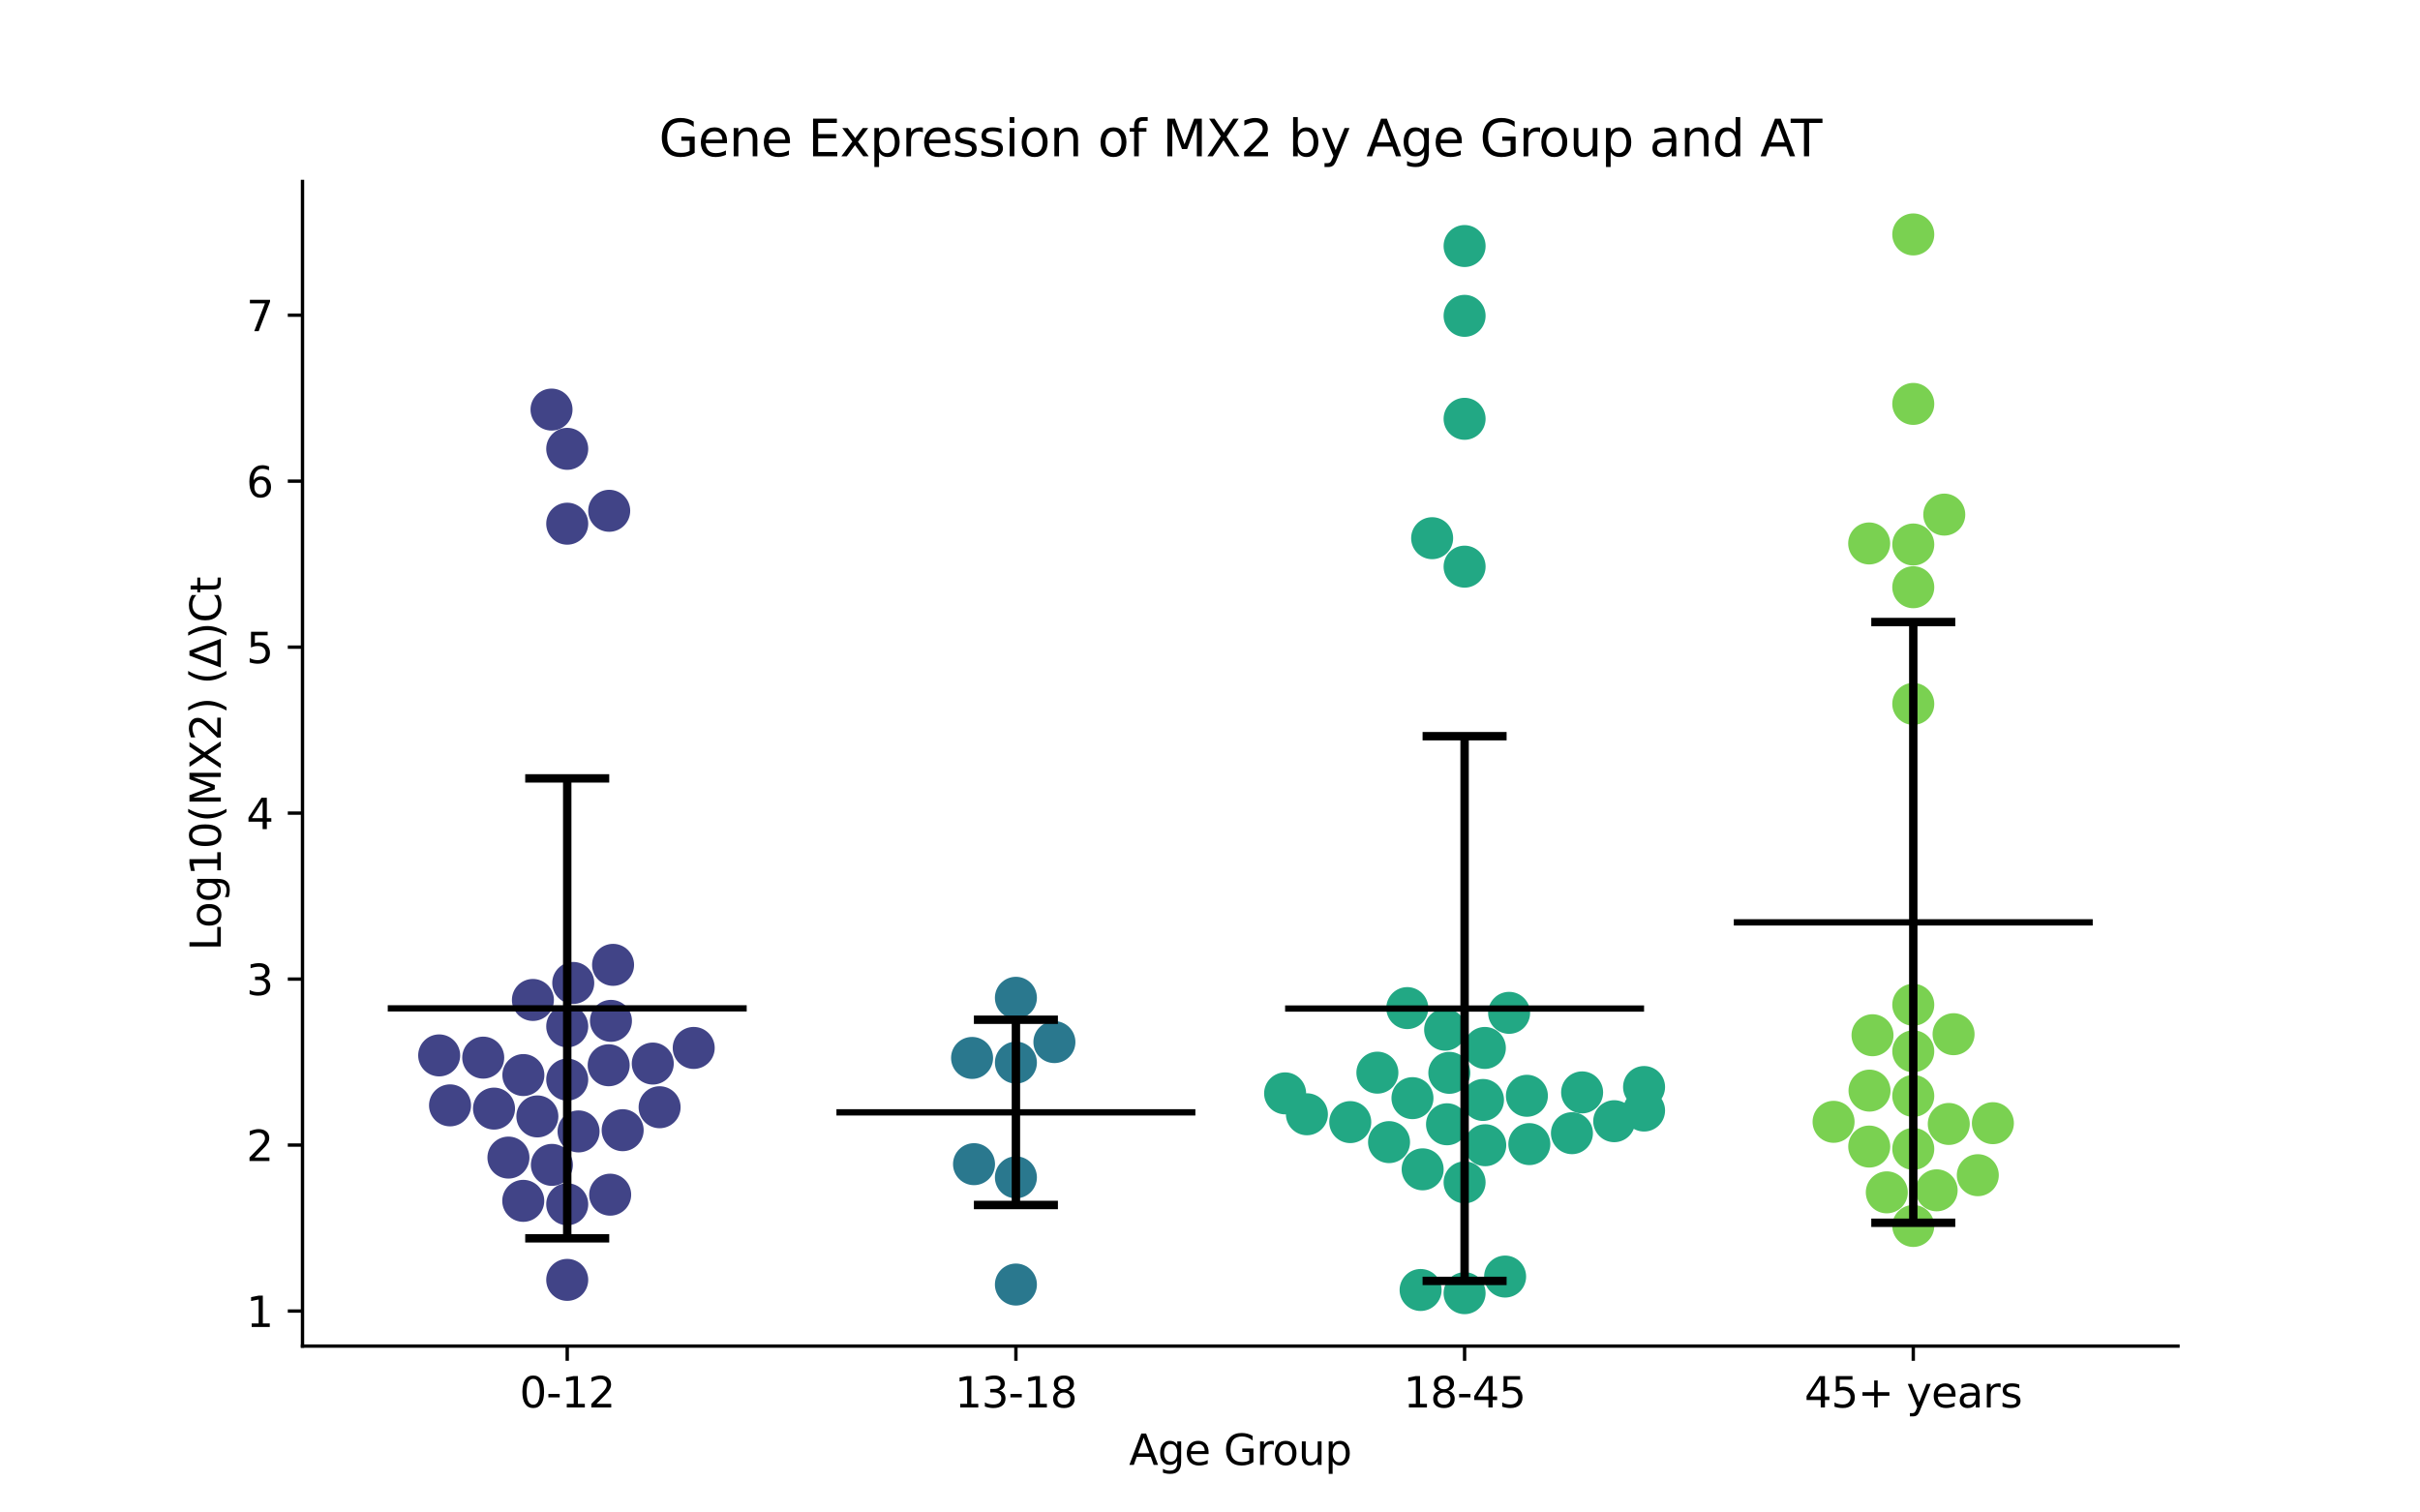 <?xml version="1.0" encoding="utf-8" standalone="no"?>
<!DOCTYPE svg PUBLIC "-//W3C//DTD SVG 1.1//EN"
  "http://www.w3.org/Graphics/SVG/1.1/DTD/svg11.dtd">
<svg xmlns:xlink="http://www.w3.org/1999/xlink" width="576pt" height="360pt" viewBox="0 0 576 360" xmlns="http://www.w3.org/2000/svg" version="1.1">
 <defs>
  <style type="text/css">*{stroke-linejoin: round; stroke-linecap: butt}</style>
 </defs>
 <g id="figure_1">
  <g id="patch_1">
   <path d="M 0 360 
L 576 360 
L 576 0 
L 0 0 
z
" style="fill: #ffffff"/>
  </g>
  <g id="axes_1">
   <g id="patch_2">
    <path d="M 72 320.4 
L 518.4 320.4 
L 518.4 43.2 
L 72 43.2 
z
" style="fill: #ffffff"/>
   </g>
   <g id="PathCollection_1">
    <defs>
     <path id="C0_0_b55763b1cc" d="M 0 5 
C 1.326 5 2.598 4.473 3.536 3.536 
C 4.473 2.598 5 1.326 5 -0 
C 5 -1.326 4.473 -2.598 3.536 -3.536 
C 2.598 -4.473 1.326 -5 0 -5 
C -1.326 -5 -2.598 -4.473 -3.536 -3.536 
C -4.473 -2.598 -5 -1.326 -5 0 
C -5 1.326 -4.473 2.598 -3.536 3.536 
C -2.598 4.473 -1.326 5 0 5 
z
"/>
    </defs>
    <g clip-path="url(#pb5ab306322)">
     <use xlink:href="#C0_0_b55763b1cc" x="135.009" y="304.638" style="fill: #414487"/>
    </g>
    <g clip-path="url(#pb5ab306322)">
     <use xlink:href="#C0_0_b55763b1cc" x="136.443" y="233.961" style="fill: #414487"/>
    </g>
    <g clip-path="url(#pb5ab306322)">
     <use xlink:href="#C0_0_b55763b1cc" x="124.571" y="255.884" style="fill: #414487"/>
    </g>
    <g clip-path="url(#pb5ab306322)">
     <use xlink:href="#C0_0_b55763b1cc" x="144.876" y="253.552" style="fill: #414487"/>
    </g>
    <g clip-path="url(#pb5ab306322)">
     <use xlink:href="#C0_0_b55763b1cc" x="126.841" y="238.008" style="fill: #414487"/>
    </g>
    <g clip-path="url(#pb5ab306322)">
     <use xlink:href="#C0_0_b55763b1cc" x="107.115" y="263.098" style="fill: #414487"/>
    </g>
    <g clip-path="url(#pb5ab306322)">
     <use xlink:href="#C0_0_b55763b1cc" x="135.009" y="106.834" style="fill: #414487"/>
    </g>
    <g clip-path="url(#pb5ab306322)">
     <use xlink:href="#C0_0_b55763b1cc" x="156.997" y="263.544" style="fill: #414487"/>
    </g>
    <g clip-path="url(#pb5ab306322)">
     <use xlink:href="#C0_0_b55763b1cc" x="131.357" y="277.264" style="fill: #414487"/>
    </g>
    <g clip-path="url(#pb5ab306322)">
     <use xlink:href="#C0_0_b55763b1cc" x="127.901" y="265.729" style="fill: #414487"/>
    </g>
    <g clip-path="url(#pb5ab306322)">
     <use xlink:href="#C0_0_b55763b1cc" x="135.009" y="256.969" style="fill: #414487"/>
    </g>
    <g clip-path="url(#pb5ab306322)">
     <use xlink:href="#C0_0_b55763b1cc" x="115.016" y="251.737" style="fill: #414487"/>
    </g>
    <g clip-path="url(#pb5ab306322)">
     <use xlink:href="#C0_0_b55763b1cc" x="135.009" y="286.64" style="fill: #414487"/>
    </g>
    <g clip-path="url(#pb5ab306322)">
     <use xlink:href="#C0_0_b55763b1cc" x="145.92" y="229.655" style="fill: #414487"/>
    </g>
    <g clip-path="url(#pb5ab306322)">
     <use xlink:href="#C0_0_b55763b1cc" x="131.272" y="97.489" style="fill: #414487"/>
    </g>
    <g clip-path="url(#pb5ab306322)">
     <use xlink:href="#C0_0_b55763b1cc" x="117.584" y="263.87" style="fill: #414487"/>
    </g>
    <g clip-path="url(#pb5ab306322)">
     <use xlink:href="#C0_0_b55763b1cc" x="135.009" y="124.65" style="fill: #414487"/>
    </g>
    <g clip-path="url(#pb5ab306322)">
     <use xlink:href="#C0_0_b55763b1cc" x="155.368" y="253.147" style="fill: #414487"/>
    </g>
    <g clip-path="url(#pb5ab306322)">
     <use xlink:href="#C0_0_b55763b1cc" x="124.543" y="285.825" style="fill: #414487"/>
    </g>
    <g clip-path="url(#pb5ab306322)">
     <use xlink:href="#C0_0_b55763b1cc" x="165.115" y="249.428" style="fill: #414487"/>
    </g>
    <g clip-path="url(#pb5ab306322)">
     <use xlink:href="#C0_0_b55763b1cc" x="104.531" y="251.207" style="fill: #414487"/>
    </g>
    <g clip-path="url(#pb5ab306322)">
     <use xlink:href="#C0_0_b55763b1cc" x="137.708" y="269.301" style="fill: #414487"/>
    </g>
    <g clip-path="url(#pb5ab306322)">
     <use xlink:href="#C0_0_b55763b1cc" x="145.001" y="121.579" style="fill: #414487"/>
    </g>
    <g clip-path="url(#pb5ab306322)">
     <use xlink:href="#C0_0_b55763b1cc" x="135.009" y="244.293" style="fill: #414487"/>
    </g>
    <g clip-path="url(#pb5ab306322)">
     <use xlink:href="#C0_0_b55763b1cc" x="145.418" y="242.984" style="fill: #414487"/>
    </g>
    <g clip-path="url(#pb5ab306322)">
     <use xlink:href="#C0_0_b55763b1cc" x="148.203" y="269.008" style="fill: #414487"/>
    </g>
    <g clip-path="url(#pb5ab306322)">
     <use xlink:href="#C0_0_b55763b1cc" x="145.231" y="284.356" style="fill: #414487"/>
    </g>
    <g clip-path="url(#pb5ab306322)">
     <use xlink:href="#C0_0_b55763b1cc" x="121.016" y="275.529" style="fill: #414487"/>
    </g>
   </g>
   <g id="PathCollection_2">
    <defs>
     <path id="C1_0_d2d26a3049" d="M 0 5 
C 1.326 5 2.598 4.473 3.536 3.536 
C 4.473 2.598 5 1.326 5 -0 
C 5 -1.326 4.473 -2.598 3.536 -3.536 
C 2.598 -4.473 1.326 -5 0 -5 
C -1.326 -5 -2.598 -4.473 -3.536 -3.536 
C -4.473 -2.598 -5 -1.326 -5 0 
C -5 1.326 -4.473 2.598 -3.536 3.536 
C -2.598 4.473 -1.326 5 0 5 
z
"/>
    </defs>
    <g clip-path="url(#pb5ab306322)">
     <use xlink:href="#C1_0_d2d26a3049" x="241.803" y="305.748" style="fill: #2a788e"/>
    </g>
    <g clip-path="url(#pb5ab306322)">
     <use xlink:href="#C1_0_d2d26a3049" x="250.966" y="248.039" style="fill: #2a788e"/>
    </g>
    <g clip-path="url(#pb5ab306322)">
     <use xlink:href="#C1_0_d2d26a3049" x="241.803" y="237.495" style="fill: #2a788e"/>
    </g>
    <g clip-path="url(#pb5ab306322)">
     <use xlink:href="#C1_0_d2d26a3049" x="231.368" y="251.809" style="fill: #2a788e"/>
    </g>
    <g clip-path="url(#pb5ab306322)">
     <use xlink:href="#C1_0_d2d26a3049" x="241.803" y="280.231" style="fill: #2a788e"/>
    </g>
    <g clip-path="url(#pb5ab306322)">
     <use xlink:href="#C1_0_d2d26a3049" x="241.803" y="252.921" style="fill: #2a788e"/>
    </g>
    <g clip-path="url(#pb5ab306322)">
     <use xlink:href="#C1_0_d2d26a3049" x="231.833" y="277.094" style="fill: #2a788e"/>
    </g>
   </g>
   <g id="PathCollection_3">
    <defs>
     <path id="C2_0_4e328d7a49" d="M 0 5 
C 1.326 5 2.598 4.473 3.536 3.536 
C 4.473 2.598 5 1.326 5 -0 
C 5 -1.326 4.473 -2.598 3.536 -3.536 
C 2.598 -4.473 1.326 -5 0 -5 
C -1.326 -5 -2.598 -4.473 -3.536 -3.536 
C -4.473 -2.598 -5 -1.326 -5 0 
C -5 1.326 -4.473 2.598 -3.536 3.536 
C -2.598 4.473 -1.326 5 0 5 
z
"/>
    </defs>
    <g clip-path="url(#pb5ab306322)">
     <use xlink:href="#C2_0_4e328d7a49" x="384.211" y="266.868" style="fill: #22a884"/>
    </g>
    <g clip-path="url(#pb5ab306322)">
     <use xlink:href="#C2_0_4e328d7a49" x="344.413" y="267.598" style="fill: #22a884"/>
    </g>
    <g clip-path="url(#pb5ab306322)">
     <use xlink:href="#C2_0_4e328d7a49" x="344.963" y="255.356" style="fill: #22a884"/>
    </g>
    <g clip-path="url(#pb5ab306322)">
     <use xlink:href="#C2_0_4e328d7a49" x="352.979" y="261.815" style="fill: #22a884"/>
    </g>
    <g clip-path="url(#pb5ab306322)">
     <use xlink:href="#C2_0_4e328d7a49" x="359.194" y="241.077" style="fill: #22a884"/>
    </g>
    <g clip-path="url(#pb5ab306322)">
     <use xlink:href="#C2_0_4e328d7a49" x="353.421" y="249.431" style="fill: #22a884"/>
    </g>
    <g clip-path="url(#pb5ab306322)">
     <use xlink:href="#C2_0_4e328d7a49" x="334.958" y="239.946" style="fill: #22a884"/>
    </g>
    <g clip-path="url(#pb5ab306322)">
     <use xlink:href="#C2_0_4e328d7a49" x="330.615" y="271.848" style="fill: #22a884"/>
    </g>
    <g clip-path="url(#pb5ab306322)">
     <use xlink:href="#C2_0_4e328d7a49" x="363.427" y="260.819" style="fill: #22a884"/>
    </g>
    <g clip-path="url(#pb5ab306322)">
     <use xlink:href="#C2_0_4e328d7a49" x="376.569" y="260.01" style="fill: #22a884"/>
    </g>
    <g clip-path="url(#pb5ab306322)">
     <use xlink:href="#C2_0_4e328d7a49" x="364.008" y="272.32" style="fill: #22a884"/>
    </g>
    <g clip-path="url(#pb5ab306322)">
     <use xlink:href="#C2_0_4e328d7a49" x="353.512" y="272.588" style="fill: #22a884"/>
    </g>
    <g clip-path="url(#pb5ab306322)">
     <use xlink:href="#C2_0_4e328d7a49" x="391.315" y="258.733" style="fill: #22a884"/>
    </g>
    <g clip-path="url(#pb5ab306322)">
     <use xlink:href="#C2_0_4e328d7a49" x="348.597" y="281.425" style="fill: #22a884"/>
    </g>
    <g clip-path="url(#pb5ab306322)">
     <use xlink:href="#C2_0_4e328d7a49" x="348.597" y="99.686" style="fill: #22a884"/>
    </g>
    <g clip-path="url(#pb5ab306322)">
     <use xlink:href="#C2_0_4e328d7a49" x="348.597" y="75.177" style="fill: #22a884"/>
    </g>
    <g clip-path="url(#pb5ab306322)">
     <use xlink:href="#C2_0_4e328d7a49" x="338.614" y="278.325" style="fill: #22a884"/>
    </g>
    <g clip-path="url(#pb5ab306322)">
     <use xlink:href="#C2_0_4e328d7a49" x="321.383" y="267.084" style="fill: #22a884"/>
    </g>
    <g clip-path="url(#pb5ab306322)">
     <use xlink:href="#C2_0_4e328d7a49" x="391.315" y="264.329" style="fill: #22a884"/>
    </g>
    <g clip-path="url(#pb5ab306322)">
     <use xlink:href="#C2_0_4e328d7a49" x="305.879" y="260.242" style="fill: #22a884"/>
    </g>
    <g clip-path="url(#pb5ab306322)">
     <use xlink:href="#C2_0_4e328d7a49" x="336.19" y="261.379" style="fill: #22a884"/>
    </g>
    <g clip-path="url(#pb5ab306322)">
     <use xlink:href="#C2_0_4e328d7a49" x="348.597" y="58.561" style="fill: #22a884"/>
    </g>
    <g clip-path="url(#pb5ab306322)">
     <use xlink:href="#C2_0_4e328d7a49" x="311.067" y="265.217" style="fill: #22a884"/>
    </g>
    <g clip-path="url(#pb5ab306322)">
     <use xlink:href="#C2_0_4e328d7a49" x="340.873" y="128.1" style="fill: #22a884"/>
    </g>
    <g clip-path="url(#pb5ab306322)">
     <use xlink:href="#C2_0_4e328d7a49" x="348.597" y="134.874" style="fill: #22a884"/>
    </g>
    <g clip-path="url(#pb5ab306322)">
     <use xlink:href="#C2_0_4e328d7a49" x="327.842" y="255.314" style="fill: #22a884"/>
    </g>
    <g clip-path="url(#pb5ab306322)">
     <use xlink:href="#C2_0_4e328d7a49" x="343.963" y="245.088" style="fill: #22a884"/>
    </g>
    <g clip-path="url(#pb5ab306322)">
     <use xlink:href="#C2_0_4e328d7a49" x="348.597" y="307.8" style="fill: #22a884"/>
    </g>
    <g clip-path="url(#pb5ab306322)">
     <use xlink:href="#C2_0_4e328d7a49" x="358.242" y="303.846" style="fill: #22a884"/>
    </g>
    <g clip-path="url(#pb5ab306322)">
     <use xlink:href="#C2_0_4e328d7a49" x="338.127" y="307.041" style="fill: #22a884"/>
    </g>
    <g clip-path="url(#pb5ab306322)">
     <use xlink:href="#C2_0_4e328d7a49" x="374.147" y="269.719" style="fill: #22a884"/>
    </g>
   </g>
   <g id="PathCollection_4">
    <defs>
     <path id="C3_0_f71d203555" d="M 0 5 
C 1.326 5 2.598 4.473 3.536 3.536 
C 4.473 2.598 5 1.326 5 -0 
C 5 -1.326 4.473 -2.598 3.536 -3.536 
C 2.598 -4.473 1.326 -5 0 -5 
C -1.326 -5 -2.598 -4.473 -3.536 -3.536 
C -4.473 -2.598 -5 -1.326 -5 0 
C -5 1.326 -4.473 2.598 -3.536 3.536 
C -2.598 4.473 -1.326 5 0 5 
z
"/>
    </defs>
    <g clip-path="url(#pb5ab306322)">
     <use xlink:href="#C3_0_f71d203555" x="455.391" y="291.802" style="fill: #7ad151"/>
    </g>
    <g clip-path="url(#pb5ab306322)">
     <use xlink:href="#C3_0_f71d203555" x="436.422" y="267.015" style="fill: #7ad151"/>
    </g>
    <g clip-path="url(#pb5ab306322)">
     <use xlink:href="#C3_0_f71d203555" x="455.391" y="273.461" style="fill: #7ad151"/>
    </g>
    <g clip-path="url(#pb5ab306322)">
     <use xlink:href="#C3_0_f71d203555" x="464.981" y="246.159" style="fill: #7ad151"/>
    </g>
    <g clip-path="url(#pb5ab306322)">
     <use xlink:href="#C3_0_f71d203555" x="455.391" y="55.8" style="fill: #7ad151"/>
    </g>
    <g clip-path="url(#pb5ab306322)">
     <use xlink:href="#C3_0_f71d203555" x="445.69" y="246.406" style="fill: #7ad151"/>
    </g>
    <g clip-path="url(#pb5ab306322)">
     <use xlink:href="#C3_0_f71d203555" x="455.391" y="250.232" style="fill: #7ad151"/>
    </g>
    <g clip-path="url(#pb5ab306322)">
     <use xlink:href="#C3_0_f71d203555" x="474.339" y="267.338" style="fill: #7ad151"/>
    </g>
    <g clip-path="url(#pb5ab306322)">
     <use xlink:href="#C3_0_f71d203555" x="444.908" y="272.905" style="fill: #7ad151"/>
    </g>
    <g clip-path="url(#pb5ab306322)">
     <use xlink:href="#C3_0_f71d203555" x="455.391" y="239.153" style="fill: #7ad151"/>
    </g>
    <g clip-path="url(#pb5ab306322)">
     <use xlink:href="#C3_0_f71d203555" x="455.391" y="129.603" style="fill: #7ad151"/>
    </g>
    <g clip-path="url(#pb5ab306322)">
     <use xlink:href="#C3_0_f71d203555" x="455.391" y="139.77" style="fill: #7ad151"/>
    </g>
    <g clip-path="url(#pb5ab306322)">
     <use xlink:href="#C3_0_f71d203555" x="449.09" y="283.803" style="fill: #7ad151"/>
    </g>
    <g clip-path="url(#pb5ab306322)">
     <use xlink:href="#C3_0_f71d203555" x="455.391" y="260.854" style="fill: #7ad151"/>
    </g>
    <g clip-path="url(#pb5ab306322)">
     <use xlink:href="#C3_0_f71d203555" x="444.895" y="129.352" style="fill: #7ad151"/>
    </g>
    <g clip-path="url(#pb5ab306322)">
     <use xlink:href="#C3_0_f71d203555" x="444.976" y="259.589" style="fill: #7ad151"/>
    </g>
    <g clip-path="url(#pb5ab306322)">
     <use xlink:href="#C3_0_f71d203555" x="470.749" y="279.72" style="fill: #7ad151"/>
    </g>
    <g clip-path="url(#pb5ab306322)">
     <use xlink:href="#C3_0_f71d203555" x="462.769" y="122.487" style="fill: #7ad151"/>
    </g>
    <g clip-path="url(#pb5ab306322)">
     <use xlink:href="#C3_0_f71d203555" x="460.953" y="283.32" style="fill: #7ad151"/>
    </g>
    <g clip-path="url(#pb5ab306322)">
     <use xlink:href="#C3_0_f71d203555" x="455.391" y="96.139" style="fill: #7ad151"/>
    </g>
    <g clip-path="url(#pb5ab306322)">
     <use xlink:href="#C3_0_f71d203555" x="463.841" y="267.524" style="fill: #7ad151"/>
    </g>
    <g clip-path="url(#pb5ab306322)">
     <use xlink:href="#C3_0_f71d203555" x="455.391" y="167.539" style="fill: #7ad151"/>
    </g>
   </g>
   <g id="matplotlib.axis_1">
    <g id="xtick_1">
     <g id="line2d_1">
      <defs>
       <path id="mbb979521e3" d="M 0 0 
L 0 3.5 
" style="stroke: #000000; stroke-width: 0.8"/>
      </defs>
      <g>
       <use xlink:href="#mbb979521e3" x="135.009" y="320.4" style="stroke: #000000; stroke-width: 0.8"/>
      </g>
     </g>
     <g id="text_1">
      <!-- 0-12 -->
      <g transform="translate(123.661 334.998) scale(0.1 -0.1)">
       <defs>
        <path id="DejaVuSans-30" d="M 2034 4250 
Q 1547 4250 1301 3770 
Q 1056 3291 1056 2328 
Q 1056 1369 1301 889 
Q 1547 409 2034 409 
Q 2525 409 2770 889 
Q 3016 1369 3016 2328 
Q 3016 3291 2770 3770 
Q 2525 4250 2034 4250 
z
M 2034 4750 
Q 2819 4750 3233 4129 
Q 3647 3509 3647 2328 
Q 3647 1150 3233 529 
Q 2819 -91 2034 -91 
Q 1250 -91 836 529 
Q 422 1150 422 2328 
Q 422 3509 836 4129 
Q 1250 4750 2034 4750 
z
" transform="scale(0.016)"/>
        <path id="DejaVuSans-2d" d="M 313 2009 
L 1997 2009 
L 1997 1497 
L 313 1497 
L 313 2009 
z
" transform="scale(0.016)"/>
        <path id="DejaVuSans-31" d="M 794 531 
L 1825 531 
L 1825 4091 
L 703 3866 
L 703 4441 
L 1819 4666 
L 2450 4666 
L 2450 531 
L 3481 531 
L 3481 0 
L 794 0 
L 794 531 
z
" transform="scale(0.016)"/>
        <path id="DejaVuSans-32" d="M 1228 531 
L 3431 531 
L 3431 0 
L 469 0 
L 469 531 
Q 828 903 1448 1529 
Q 2069 2156 2228 2338 
Q 2531 2678 2651 2914 
Q 2772 3150 2772 3378 
Q 2772 3750 2511 3984 
Q 2250 4219 1831 4219 
Q 1534 4219 1204 4116 
Q 875 4013 500 3803 
L 500 4441 
Q 881 4594 1212 4672 
Q 1544 4750 1819 4750 
Q 2544 4750 2975 4387 
Q 3406 4025 3406 3419 
Q 3406 3131 3298 2873 
Q 3191 2616 2906 2266 
Q 2828 2175 2409 1742 
Q 1991 1309 1228 531 
z
" transform="scale(0.016)"/>
       </defs>
       <use xlink:href="#DejaVuSans-30"/>
       <use xlink:href="#DejaVuSans-2d" x="63.623"/>
       <use xlink:href="#DejaVuSans-31" x="99.707"/>
       <use xlink:href="#DejaVuSans-32" x="163.33"/>
      </g>
     </g>
    </g>
    <g id="xtick_2">
     <g id="line2d_2">
      <g>
       <use xlink:href="#mbb979521e3" x="241.803" y="320.4" style="stroke: #000000; stroke-width: 0.8"/>
      </g>
     </g>
     <g id="text_2">
      <!-- 13-18 -->
      <g transform="translate(227.274 334.998) scale(0.1 -0.1)">
       <defs>
        <path id="DejaVuSans-33" d="M 2597 2516 
Q 3050 2419 3304 2112 
Q 3559 1806 3559 1356 
Q 3559 666 3084 287 
Q 2609 -91 1734 -91 
Q 1441 -91 1130 -33 
Q 819 25 488 141 
L 488 750 
Q 750 597 1062 519 
Q 1375 441 1716 441 
Q 2309 441 2620 675 
Q 2931 909 2931 1356 
Q 2931 1769 2642 2001 
Q 2353 2234 1838 2234 
L 1294 2234 
L 1294 2753 
L 1863 2753 
Q 2328 2753 2575 2939 
Q 2822 3125 2822 3475 
Q 2822 3834 2567 4026 
Q 2313 4219 1838 4219 
Q 1578 4219 1281 4162 
Q 984 4106 628 3988 
L 628 4550 
Q 988 4650 1302 4700 
Q 1616 4750 1894 4750 
Q 2613 4750 3031 4423 
Q 3450 4097 3450 3541 
Q 3450 3153 3228 2886 
Q 3006 2619 2597 2516 
z
" transform="scale(0.016)"/>
        <path id="DejaVuSans-38" d="M 2034 2216 
Q 1584 2216 1326 1975 
Q 1069 1734 1069 1313 
Q 1069 891 1326 650 
Q 1584 409 2034 409 
Q 2484 409 2743 651 
Q 3003 894 3003 1313 
Q 3003 1734 2745 1975 
Q 2488 2216 2034 2216 
z
M 1403 2484 
Q 997 2584 770 2862 
Q 544 3141 544 3541 
Q 544 4100 942 4425 
Q 1341 4750 2034 4750 
Q 2731 4750 3128 4425 
Q 3525 4100 3525 3541 
Q 3525 3141 3298 2862 
Q 3072 2584 2669 2484 
Q 3125 2378 3379 2068 
Q 3634 1759 3634 1313 
Q 3634 634 3220 271 
Q 2806 -91 2034 -91 
Q 1263 -91 848 271 
Q 434 634 434 1313 
Q 434 1759 690 2068 
Q 947 2378 1403 2484 
z
M 1172 3481 
Q 1172 3119 1398 2916 
Q 1625 2713 2034 2713 
Q 2441 2713 2670 2916 
Q 2900 3119 2900 3481 
Q 2900 3844 2670 4047 
Q 2441 4250 2034 4250 
Q 1625 4250 1398 4047 
Q 1172 3844 1172 3481 
z
" transform="scale(0.016)"/>
       </defs>
       <use xlink:href="#DejaVuSans-31"/>
       <use xlink:href="#DejaVuSans-33" x="63.623"/>
       <use xlink:href="#DejaVuSans-2d" x="127.246"/>
       <use xlink:href="#DejaVuSans-31" x="163.33"/>
       <use xlink:href="#DejaVuSans-38" x="226.953"/>
      </g>
     </g>
    </g>
    <g id="xtick_3">
     <g id="line2d_3">
      <g>
       <use xlink:href="#mbb979521e3" x="348.597" y="320.4" style="stroke: #000000; stroke-width: 0.8"/>
      </g>
     </g>
     <g id="text_3">
      <!-- 18-45 -->
      <g transform="translate(334.068 334.998) scale(0.1 -0.1)">
       <defs>
        <path id="DejaVuSans-34" d="M 2419 4116 
L 825 1625 
L 2419 1625 
L 2419 4116 
z
M 2253 4666 
L 3047 4666 
L 3047 1625 
L 3713 1625 
L 3713 1100 
L 3047 1100 
L 3047 0 
L 2419 0 
L 2419 1100 
L 313 1100 
L 313 1709 
L 2253 4666 
z
" transform="scale(0.016)"/>
        <path id="DejaVuSans-35" d="M 691 4666 
L 3169 4666 
L 3169 4134 
L 1269 4134 
L 1269 2991 
Q 1406 3038 1543 3061 
Q 1681 3084 1819 3084 
Q 2600 3084 3056 2656 
Q 3513 2228 3513 1497 
Q 3513 744 3044 326 
Q 2575 -91 1722 -91 
Q 1428 -91 1123 -41 
Q 819 9 494 109 
L 494 744 
Q 775 591 1075 516 
Q 1375 441 1709 441 
Q 2250 441 2565 725 
Q 2881 1009 2881 1497 
Q 2881 1984 2565 2268 
Q 2250 2553 1709 2553 
Q 1456 2553 1204 2497 
Q 953 2441 691 2322 
L 691 4666 
z
" transform="scale(0.016)"/>
       </defs>
       <use xlink:href="#DejaVuSans-31"/>
       <use xlink:href="#DejaVuSans-38" x="63.623"/>
       <use xlink:href="#DejaVuSans-2d" x="127.246"/>
       <use xlink:href="#DejaVuSans-34" x="163.33"/>
       <use xlink:href="#DejaVuSans-35" x="226.953"/>
      </g>
     </g>
    </g>
    <g id="xtick_4">
     <g id="line2d_4">
      <g>
       <use xlink:href="#mbb979521e3" x="455.391" y="320.4" style="stroke: #000000; stroke-width: 0.8"/>
      </g>
     </g>
     <g id="text_4">
      <!-- 45+ years -->
      <g transform="translate(429.49 334.998) scale(0.1 -0.1)">
       <defs>
        <path id="DejaVuSans-2b" d="M 2944 4013 
L 2944 2272 
L 4684 2272 
L 4684 1741 
L 2944 1741 
L 2944 0 
L 2419 0 
L 2419 1741 
L 678 1741 
L 678 2272 
L 2419 2272 
L 2419 4013 
L 2944 4013 
z
" transform="scale(0.016)"/>
        <path id="DejaVuSans-20" transform="scale(0.016)"/>
        <path id="DejaVuSans-79" d="M 2059 -325 
Q 1816 -950 1584 -1140 
Q 1353 -1331 966 -1331 
L 506 -1331 
L 506 -850 
L 844 -850 
Q 1081 -850 1212 -737 
Q 1344 -625 1503 -206 
L 1606 56 
L 191 3500 
L 800 3500 
L 1894 763 
L 2988 3500 
L 3597 3500 
L 2059 -325 
z
" transform="scale(0.016)"/>
        <path id="DejaVuSans-65" d="M 3597 1894 
L 3597 1613 
L 953 1613 
Q 991 1019 1311 708 
Q 1631 397 2203 397 
Q 2534 397 2845 478 
Q 3156 559 3463 722 
L 3463 178 
Q 3153 47 2828 -22 
Q 2503 -91 2169 -91 
Q 1331 -91 842 396 
Q 353 884 353 1716 
Q 353 2575 817 3079 
Q 1281 3584 2069 3584 
Q 2775 3584 3186 3129 
Q 3597 2675 3597 1894 
z
M 3022 2063 
Q 3016 2534 2758 2815 
Q 2500 3097 2075 3097 
Q 1594 3097 1305 2825 
Q 1016 2553 972 2059 
L 3022 2063 
z
" transform="scale(0.016)"/>
        <path id="DejaVuSans-61" d="M 2194 1759 
Q 1497 1759 1228 1600 
Q 959 1441 959 1056 
Q 959 750 1161 570 
Q 1363 391 1709 391 
Q 2188 391 2477 730 
Q 2766 1069 2766 1631 
L 2766 1759 
L 2194 1759 
z
M 3341 1997 
L 3341 0 
L 2766 0 
L 2766 531 
Q 2569 213 2275 61 
Q 1981 -91 1556 -91 
Q 1019 -91 701 211 
Q 384 513 384 1019 
Q 384 1609 779 1909 
Q 1175 2209 1959 2209 
L 2766 2209 
L 2766 2266 
Q 2766 2663 2505 2880 
Q 2244 3097 1772 3097 
Q 1472 3097 1187 3025 
Q 903 2953 641 2809 
L 641 3341 
Q 956 3463 1253 3523 
Q 1550 3584 1831 3584 
Q 2591 3584 2966 3190 
Q 3341 2797 3341 1997 
z
" transform="scale(0.016)"/>
        <path id="DejaVuSans-72" d="M 2631 2963 
Q 2534 3019 2420 3045 
Q 2306 3072 2169 3072 
Q 1681 3072 1420 2755 
Q 1159 2438 1159 1844 
L 1159 0 
L 581 0 
L 581 3500 
L 1159 3500 
L 1159 2956 
Q 1341 3275 1631 3429 
Q 1922 3584 2338 3584 
Q 2397 3584 2469 3576 
Q 2541 3569 2628 3553 
L 2631 2963 
z
" transform="scale(0.016)"/>
        <path id="DejaVuSans-73" d="M 2834 3397 
L 2834 2853 
Q 2591 2978 2328 3040 
Q 2066 3103 1784 3103 
Q 1356 3103 1142 2972 
Q 928 2841 928 2578 
Q 928 2378 1081 2264 
Q 1234 2150 1697 2047 
L 1894 2003 
Q 2506 1872 2764 1633 
Q 3022 1394 3022 966 
Q 3022 478 2636 193 
Q 2250 -91 1575 -91 
Q 1294 -91 989 -36 
Q 684 19 347 128 
L 347 722 
Q 666 556 975 473 
Q 1284 391 1588 391 
Q 1994 391 2212 530 
Q 2431 669 2431 922 
Q 2431 1156 2273 1281 
Q 2116 1406 1581 1522 
L 1381 1569 
Q 847 1681 609 1914 
Q 372 2147 372 2553 
Q 372 3047 722 3315 
Q 1072 3584 1716 3584 
Q 2034 3584 2315 3537 
Q 2597 3491 2834 3397 
z
" transform="scale(0.016)"/>
       </defs>
       <use xlink:href="#DejaVuSans-34"/>
       <use xlink:href="#DejaVuSans-35" x="63.623"/>
       <use xlink:href="#DejaVuSans-2b" x="127.246"/>
       <use xlink:href="#DejaVuSans-20" x="211.035"/>
       <use xlink:href="#DejaVuSans-79" x="242.822"/>
       <use xlink:href="#DejaVuSans-65" x="302.002"/>
       <use xlink:href="#DejaVuSans-61" x="363.525"/>
       <use xlink:href="#DejaVuSans-72" x="424.805"/>
       <use xlink:href="#DejaVuSans-73" x="465.918"/>
      </g>
     </g>
    </g>
    <g id="text_5">
     <!-- Age Group -->
     <g transform="translate(268.72 348.677) scale(0.1 -0.1)">
      <defs>
       <path id="DejaVuSans-41" d="M 2188 4044 
L 1331 1722 
L 3047 1722 
L 2188 4044 
z
M 1831 4666 
L 2547 4666 
L 4325 0 
L 3669 0 
L 3244 1197 
L 1141 1197 
L 716 0 
L 50 0 
L 1831 4666 
z
" transform="scale(0.016)"/>
       <path id="DejaVuSans-67" d="M 2906 1791 
Q 2906 2416 2648 2759 
Q 2391 3103 1925 3103 
Q 1463 3103 1205 2759 
Q 947 2416 947 1791 
Q 947 1169 1205 825 
Q 1463 481 1925 481 
Q 2391 481 2648 825 
Q 2906 1169 2906 1791 
z
M 3481 434 
Q 3481 -459 3084 -895 
Q 2688 -1331 1869 -1331 
Q 1566 -1331 1297 -1286 
Q 1028 -1241 775 -1147 
L 775 -588 
Q 1028 -725 1275 -790 
Q 1522 -856 1778 -856 
Q 2344 -856 2625 -561 
Q 2906 -266 2906 331 
L 2906 616 
Q 2728 306 2450 153 
Q 2172 0 1784 0 
Q 1141 0 747 490 
Q 353 981 353 1791 
Q 353 2603 747 3093 
Q 1141 3584 1784 3584 
Q 2172 3584 2450 3431 
Q 2728 3278 2906 2969 
L 2906 3500 
L 3481 3500 
L 3481 434 
z
" transform="scale(0.016)"/>
       <path id="DejaVuSans-47" d="M 3809 666 
L 3809 1919 
L 2778 1919 
L 2778 2438 
L 4434 2438 
L 4434 434 
Q 4069 175 3628 42 
Q 3188 -91 2688 -91 
Q 1594 -91 976 548 
Q 359 1188 359 2328 
Q 359 3472 976 4111 
Q 1594 4750 2688 4750 
Q 3144 4750 3555 4637 
Q 3966 4525 4313 4306 
L 4313 3634 
Q 3963 3931 3569 4081 
Q 3175 4231 2741 4231 
Q 1884 4231 1454 3753 
Q 1025 3275 1025 2328 
Q 1025 1384 1454 906 
Q 1884 428 2741 428 
Q 3075 428 3337 486 
Q 3600 544 3809 666 
z
" transform="scale(0.016)"/>
       <path id="DejaVuSans-6f" d="M 1959 3097 
Q 1497 3097 1228 2736 
Q 959 2375 959 1747 
Q 959 1119 1226 758 
Q 1494 397 1959 397 
Q 2419 397 2687 759 
Q 2956 1122 2956 1747 
Q 2956 2369 2687 2733 
Q 2419 3097 1959 3097 
z
M 1959 3584 
Q 2709 3584 3137 3096 
Q 3566 2609 3566 1747 
Q 3566 888 3137 398 
Q 2709 -91 1959 -91 
Q 1206 -91 779 398 
Q 353 888 353 1747 
Q 353 2609 779 3096 
Q 1206 3584 1959 3584 
z
" transform="scale(0.016)"/>
       <path id="DejaVuSans-75" d="M 544 1381 
L 544 3500 
L 1119 3500 
L 1119 1403 
Q 1119 906 1312 657 
Q 1506 409 1894 409 
Q 2359 409 2629 706 
Q 2900 1003 2900 1516 
L 2900 3500 
L 3475 3500 
L 3475 0 
L 2900 0 
L 2900 538 
Q 2691 219 2414 64 
Q 2138 -91 1772 -91 
Q 1169 -91 856 284 
Q 544 659 544 1381 
z
M 1991 3584 
L 1991 3584 
z
" transform="scale(0.016)"/>
       <path id="DejaVuSans-70" d="M 1159 525 
L 1159 -1331 
L 581 -1331 
L 581 3500 
L 1159 3500 
L 1159 2969 
Q 1341 3281 1617 3432 
Q 1894 3584 2278 3584 
Q 2916 3584 3314 3078 
Q 3713 2572 3713 1747 
Q 3713 922 3314 415 
Q 2916 -91 2278 -91 
Q 1894 -91 1617 61 
Q 1341 213 1159 525 
z
M 3116 1747 
Q 3116 2381 2855 2742 
Q 2594 3103 2138 3103 
Q 1681 3103 1420 2742 
Q 1159 2381 1159 1747 
Q 1159 1113 1420 752 
Q 1681 391 2138 391 
Q 2594 391 2855 752 
Q 3116 1113 3116 1747 
z
" transform="scale(0.016)"/>
      </defs>
      <use xlink:href="#DejaVuSans-41"/>
      <use xlink:href="#DejaVuSans-67" x="68.408"/>
      <use xlink:href="#DejaVuSans-65" x="131.885"/>
      <use xlink:href="#DejaVuSans-20" x="193.408"/>
      <use xlink:href="#DejaVuSans-47" x="225.195"/>
      <use xlink:href="#DejaVuSans-72" x="302.686"/>
      <use xlink:href="#DejaVuSans-6f" x="341.549"/>
      <use xlink:href="#DejaVuSans-75" x="402.73"/>
      <use xlink:href="#DejaVuSans-70" x="466.109"/>
     </g>
    </g>
   </g>
   <g id="matplotlib.axis_2">
    <g id="ytick_1">
     <g id="line2d_5">
      <defs>
       <path id="md23c91ce72" d="M 0 0 
L -3.5 0 
" style="stroke: #000000; stroke-width: 0.8"/>
      </defs>
      <g>
       <use xlink:href="#md23c91ce72" x="72" y="312.055" style="stroke: #000000; stroke-width: 0.8"/>
      </g>
     </g>
     <g id="text_6">
      <!-- 1 -->
      <g transform="translate(58.638 315.854) scale(0.1 -0.1)">
       <use xlink:href="#DejaVuSans-31"/>
      </g>
     </g>
    </g>
    <g id="ytick_2">
     <g id="line2d_6">
      <g>
       <use xlink:href="#md23c91ce72" x="72" y="272.55" style="stroke: #000000; stroke-width: 0.8"/>
      </g>
     </g>
     <g id="text_7">
      <!-- 2 -->
      <g transform="translate(58.638 276.349) scale(0.1 -0.1)">
       <use xlink:href="#DejaVuSans-32"/>
      </g>
     </g>
    </g>
    <g id="ytick_3">
     <g id="line2d_7">
      <g>
       <use xlink:href="#md23c91ce72" x="72" y="233.045" style="stroke: #000000; stroke-width: 0.8"/>
      </g>
     </g>
     <g id="text_8">
      <!-- 3 -->
      <g transform="translate(58.638 236.844) scale(0.1 -0.1)">
       <use xlink:href="#DejaVuSans-33"/>
      </g>
     </g>
    </g>
    <g id="ytick_4">
     <g id="line2d_8">
      <g>
       <use xlink:href="#md23c91ce72" x="72" y="193.54" style="stroke: #000000; stroke-width: 0.8"/>
      </g>
     </g>
     <g id="text_9">
      <!-- 4 -->
      <g transform="translate(58.638 197.339) scale(0.1 -0.1)">
       <use xlink:href="#DejaVuSans-34"/>
      </g>
     </g>
    </g>
    <g id="ytick_5">
     <g id="line2d_9">
      <g>
       <use xlink:href="#md23c91ce72" x="72" y="154.035" style="stroke: #000000; stroke-width: 0.8"/>
      </g>
     </g>
     <g id="text_10">
      <!-- 5 -->
      <g transform="translate(58.638 157.834) scale(0.1 -0.1)">
       <use xlink:href="#DejaVuSans-35"/>
      </g>
     </g>
    </g>
    <g id="ytick_6">
     <g id="line2d_10">
      <g>
       <use xlink:href="#md23c91ce72" x="72" y="114.53" style="stroke: #000000; stroke-width: 0.8"/>
      </g>
     </g>
     <g id="text_11">
      <!-- 6 -->
      <g transform="translate(58.638 118.329) scale(0.1 -0.1)">
       <defs>
        <path id="DejaVuSans-36" d="M 2113 2584 
Q 1688 2584 1439 2293 
Q 1191 2003 1191 1497 
Q 1191 994 1439 701 
Q 1688 409 2113 409 
Q 2538 409 2786 701 
Q 3034 994 3034 1497 
Q 3034 2003 2786 2293 
Q 2538 2584 2113 2584 
z
M 3366 4563 
L 3366 3988 
Q 3128 4100 2886 4159 
Q 2644 4219 2406 4219 
Q 1781 4219 1451 3797 
Q 1122 3375 1075 2522 
Q 1259 2794 1537 2939 
Q 1816 3084 2150 3084 
Q 2853 3084 3261 2657 
Q 3669 2231 3669 1497 
Q 3669 778 3244 343 
Q 2819 -91 2113 -91 
Q 1303 -91 875 529 
Q 447 1150 447 2328 
Q 447 3434 972 4092 
Q 1497 4750 2381 4750 
Q 2619 4750 2861 4703 
Q 3103 4656 3366 4563 
z
" transform="scale(0.016)"/>
       </defs>
       <use xlink:href="#DejaVuSans-36"/>
      </g>
     </g>
    </g>
    <g id="ytick_7">
     <g id="line2d_11">
      <g>
       <use xlink:href="#md23c91ce72" x="72" y="75.024" style="stroke: #000000; stroke-width: 0.8"/>
      </g>
     </g>
     <g id="text_12">
      <!-- 7 -->
      <g transform="translate(58.638 78.824) scale(0.1 -0.1)">
       <defs>
        <path id="DejaVuSans-37" d="M 525 4666 
L 3525 4666 
L 3525 4397 
L 1831 0 
L 1172 0 
L 2766 4134 
L 525 4134 
L 525 4666 
z
" transform="scale(0.016)"/>
       </defs>
       <use xlink:href="#DejaVuSans-37"/>
      </g>
     </g>
    </g>
    <g id="text_13">
     <!-- Log10(MX2) (Δ)Ct -->
     <g transform="translate(52.558 226.279) rotate(-90) scale(0.1 -0.1)">
      <defs>
       <path id="DejaVuSans-4c" d="M 628 4666 
L 1259 4666 
L 1259 531 
L 3531 531 
L 3531 0 
L 628 0 
L 628 4666 
z
" transform="scale(0.016)"/>
       <path id="DejaVuSans-28" d="M 1984 4856 
Q 1566 4138 1362 3434 
Q 1159 2731 1159 2009 
Q 1159 1288 1364 580 
Q 1569 -128 1984 -844 
L 1484 -844 
Q 1016 -109 783 600 
Q 550 1309 550 2009 
Q 550 2706 781 3412 
Q 1013 4119 1484 4856 
L 1984 4856 
z
" transform="scale(0.016)"/>
       <path id="DejaVuSans-4d" d="M 628 4666 
L 1569 4666 
L 2759 1491 
L 3956 4666 
L 4897 4666 
L 4897 0 
L 4281 0 
L 4281 4097 
L 3078 897 
L 2444 897 
L 1241 4097 
L 1241 0 
L 628 0 
L 628 4666 
z
" transform="scale(0.016)"/>
       <path id="DejaVuSans-58" d="M 403 4666 
L 1081 4666 
L 2241 2931 
L 3406 4666 
L 4084 4666 
L 2584 2425 
L 4184 0 
L 3506 0 
L 2194 1984 
L 872 0 
L 191 0 
L 1856 2491 
L 403 4666 
z
" transform="scale(0.016)"/>
       <path id="DejaVuSans-29" d="M 513 4856 
L 1013 4856 
Q 1481 4119 1714 3412 
Q 1947 2706 1947 2009 
Q 1947 1309 1714 600 
Q 1481 -109 1013 -844 
L 513 -844 
Q 928 -128 1133 580 
Q 1338 1288 1338 2009 
Q 1338 2731 1133 3434 
Q 928 4138 513 4856 
z
" transform="scale(0.016)"/>
       <path id="DejaVuSans-394" d="M 2188 4044 
L 906 525 
L 3472 525 
L 2188 4044 
z
M 50 0 
L 1831 4666 
L 2547 4666 
L 4325 0 
L 50 0 
z
" transform="scale(0.016)"/>
       <path id="DejaVuSans-43" d="M 4122 4306 
L 4122 3641 
Q 3803 3938 3442 4084 
Q 3081 4231 2675 4231 
Q 1875 4231 1450 3742 
Q 1025 3253 1025 2328 
Q 1025 1406 1450 917 
Q 1875 428 2675 428 
Q 3081 428 3442 575 
Q 3803 722 4122 1019 
L 4122 359 
Q 3791 134 3420 21 
Q 3050 -91 2638 -91 
Q 1578 -91 968 557 
Q 359 1206 359 2328 
Q 359 3453 968 4101 
Q 1578 4750 2638 4750 
Q 3056 4750 3426 4639 
Q 3797 4528 4122 4306 
z
" transform="scale(0.016)"/>
       <path id="DejaVuSans-74" d="M 1172 4494 
L 1172 3500 
L 2356 3500 
L 2356 3053 
L 1172 3053 
L 1172 1153 
Q 1172 725 1289 603 
Q 1406 481 1766 481 
L 2356 481 
L 2356 0 
L 1766 0 
Q 1100 0 847 248 
Q 594 497 594 1153 
L 594 3053 
L 172 3053 
L 172 3500 
L 594 3500 
L 594 4494 
L 1172 4494 
z
" transform="scale(0.016)"/>
      </defs>
      <use xlink:href="#DejaVuSans-4c"/>
      <use xlink:href="#DejaVuSans-6f" x="53.963"/>
      <use xlink:href="#DejaVuSans-67" x="115.145"/>
      <use xlink:href="#DejaVuSans-31" x="178.621"/>
      <use xlink:href="#DejaVuSans-30" x="242.244"/>
      <use xlink:href="#DejaVuSans-28" x="305.867"/>
      <use xlink:href="#DejaVuSans-4d" x="344.881"/>
      <use xlink:href="#DejaVuSans-58" x="431.16"/>
      <use xlink:href="#DejaVuSans-32" x="499.666"/>
      <use xlink:href="#DejaVuSans-29" x="563.289"/>
      <use xlink:href="#DejaVuSans-20" x="602.303"/>
      <use xlink:href="#DejaVuSans-28" x="634.09"/>
      <use xlink:href="#DejaVuSans-394" x="673.104"/>
      <use xlink:href="#DejaVuSans-29" x="741.512"/>
      <use xlink:href="#DejaVuSans-43" x="780.525"/>
      <use xlink:href="#DejaVuSans-74" x="850.35"/>
     </g>
    </g>
   </g>
   <g id="LineCollection_1">
    <path d="M 135.009 294.742 
L 135.009 185.271 
" clip-path="url(#pb5ab306322)" style="fill: none; stroke: #000000; stroke-width: 2"/>
   </g>
   <g id="line2d_12">
    <defs>
     <path id="m1884ba431a" d="M 10 0 
L -10 -0 
" style="stroke: #000000; stroke-width: 2"/>
    </defs>
    <g clip-path="url(#pb5ab306322)">
     <use xlink:href="#m1884ba431a" x="135.009" y="294.742" style="stroke: #000000; stroke-width: 2"/>
    </g>
   </g>
   <g id="line2d_13">
    <g clip-path="url(#pb5ab306322)">
     <use xlink:href="#m1884ba431a" x="135.009" y="185.271" style="stroke: #000000; stroke-width: 2"/>
    </g>
   </g>
   <g id="LineCollection_2">
    <path d="M 92.291 240.006 
L 177.726 240.006 
" clip-path="url(#pb5ab306322)" style="fill: none; stroke: #000000; stroke-width: 1.5"/>
   </g>
   <g id="LineCollection_3">
    <path d="M 241.803 286.809 
L 241.803 242.716 
" clip-path="url(#pb5ab306322)" style="fill: none; stroke: #000000; stroke-width: 2"/>
   </g>
   <g id="line2d_14">
    <g clip-path="url(#pb5ab306322)">
     <use xlink:href="#m1884ba431a" x="241.803" y="286.809" style="stroke: #000000; stroke-width: 2"/>
    </g>
   </g>
   <g id="line2d_15">
    <g clip-path="url(#pb5ab306322)">
     <use xlink:href="#m1884ba431a" x="241.803" y="242.716" style="stroke: #000000; stroke-width: 2"/>
    </g>
   </g>
   <g id="LineCollection_4">
    <path d="M 199.085 264.762 
L 284.521 264.762 
" clip-path="url(#pb5ab306322)" style="fill: none; stroke: #000000; stroke-width: 1.5"/>
   </g>
   <g id="LineCollection_5">
    <path d="M 348.597 304.875 
L 348.597 175.229 
" clip-path="url(#pb5ab306322)" style="fill: none; stroke: #000000; stroke-width: 2"/>
   </g>
   <g id="line2d_16">
    <g clip-path="url(#pb5ab306322)">
     <use xlink:href="#m1884ba431a" x="348.597" y="304.875" style="stroke: #000000; stroke-width: 2"/>
    </g>
   </g>
   <g id="line2d_17">
    <g clip-path="url(#pb5ab306322)">
     <use xlink:href="#m1884ba431a" x="348.597" y="175.229" style="stroke: #000000; stroke-width: 2"/>
    </g>
   </g>
   <g id="LineCollection_6">
    <path d="M 305.879 240.052 
L 391.315 240.052 
" clip-path="url(#pb5ab306322)" style="fill: none; stroke: #000000; stroke-width: 1.5"/>
   </g>
   <g id="LineCollection_7">
    <path d="M 455.391 291.039 
L 455.391 148.049 
" clip-path="url(#pb5ab306322)" style="fill: none; stroke: #000000; stroke-width: 2"/>
   </g>
   <g id="line2d_18">
    <g clip-path="url(#pb5ab306322)">
     <use xlink:href="#m1884ba431a" x="455.391" y="291.039" style="stroke: #000000; stroke-width: 2"/>
    </g>
   </g>
   <g id="line2d_19">
    <g clip-path="url(#pb5ab306322)">
     <use xlink:href="#m1884ba431a" x="455.391" y="148.049" style="stroke: #000000; stroke-width: 2"/>
    </g>
   </g>
   <g id="LineCollection_8">
    <path d="M 412.674 219.544 
L 498.109 219.544 
" clip-path="url(#pb5ab306322)" style="fill: none; stroke: #000000; stroke-width: 1.5"/>
   </g>
   <g id="patch_3">
    <path d="M 72 320.4 
L 72 43.2 
" style="fill: none; stroke: #000000; stroke-width: 0.8; stroke-linejoin: miter; stroke-linecap: square"/>
   </g>
   <g id="patch_4">
    <path d="M 72 320.4 
L 518.4 320.4 
" style="fill: none; stroke: #000000; stroke-width: 0.8; stroke-linejoin: miter; stroke-linecap: square"/>
   </g>
   <g id="text_14">
    <!-- Gene Expression of MX2 by Age Group and AT -->
    <g transform="translate(156.833 37.2) scale(0.12 -0.12)">
     <defs>
      <path id="DejaVuSans-6e" d="M 3513 2113 
L 3513 0 
L 2938 0 
L 2938 2094 
Q 2938 2591 2744 2837 
Q 2550 3084 2163 3084 
Q 1697 3084 1428 2787 
Q 1159 2491 1159 1978 
L 1159 0 
L 581 0 
L 581 3500 
L 1159 3500 
L 1159 2956 
Q 1366 3272 1645 3428 
Q 1925 3584 2291 3584 
Q 2894 3584 3203 3211 
Q 3513 2838 3513 2113 
z
" transform="scale(0.016)"/>
      <path id="DejaVuSans-45" d="M 628 4666 
L 3578 4666 
L 3578 4134 
L 1259 4134 
L 1259 2753 
L 3481 2753 
L 3481 2222 
L 1259 2222 
L 1259 531 
L 3634 531 
L 3634 0 
L 628 0 
L 628 4666 
z
" transform="scale(0.016)"/>
      <path id="DejaVuSans-78" d="M 3513 3500 
L 2247 1797 
L 3578 0 
L 2900 0 
L 1881 1375 
L 863 0 
L 184 0 
L 1544 1831 
L 300 3500 
L 978 3500 
L 1906 2253 
L 2834 3500 
L 3513 3500 
z
" transform="scale(0.016)"/>
      <path id="DejaVuSans-69" d="M 603 3500 
L 1178 3500 
L 1178 0 
L 603 0 
L 603 3500 
z
M 603 4863 
L 1178 4863 
L 1178 4134 
L 603 4134 
L 603 4863 
z
" transform="scale(0.016)"/>
      <path id="DejaVuSans-66" d="M 2375 4863 
L 2375 4384 
L 1825 4384 
Q 1516 4384 1395 4259 
Q 1275 4134 1275 3809 
L 1275 3500 
L 2222 3500 
L 2222 3053 
L 1275 3053 
L 1275 0 
L 697 0 
L 697 3053 
L 147 3053 
L 147 3500 
L 697 3500 
L 697 3744 
Q 697 4328 969 4595 
Q 1241 4863 1831 4863 
L 2375 4863 
z
" transform="scale(0.016)"/>
      <path id="DejaVuSans-62" d="M 3116 1747 
Q 3116 2381 2855 2742 
Q 2594 3103 2138 3103 
Q 1681 3103 1420 2742 
Q 1159 2381 1159 1747 
Q 1159 1113 1420 752 
Q 1681 391 2138 391 
Q 2594 391 2855 752 
Q 3116 1113 3116 1747 
z
M 1159 2969 
Q 1341 3281 1617 3432 
Q 1894 3584 2278 3584 
Q 2916 3584 3314 3078 
Q 3713 2572 3713 1747 
Q 3713 922 3314 415 
Q 2916 -91 2278 -91 
Q 1894 -91 1617 61 
Q 1341 213 1159 525 
L 1159 0 
L 581 0 
L 581 4863 
L 1159 4863 
L 1159 2969 
z
" transform="scale(0.016)"/>
      <path id="DejaVuSans-64" d="M 2906 2969 
L 2906 4863 
L 3481 4863 
L 3481 0 
L 2906 0 
L 2906 525 
Q 2725 213 2448 61 
Q 2172 -91 1784 -91 
Q 1150 -91 751 415 
Q 353 922 353 1747 
Q 353 2572 751 3078 
Q 1150 3584 1784 3584 
Q 2172 3584 2448 3432 
Q 2725 3281 2906 2969 
z
M 947 1747 
Q 947 1113 1208 752 
Q 1469 391 1925 391 
Q 2381 391 2643 752 
Q 2906 1113 2906 1747 
Q 2906 2381 2643 2742 
Q 2381 3103 1925 3103 
Q 1469 3103 1208 2742 
Q 947 2381 947 1747 
z
" transform="scale(0.016)"/>
      <path id="DejaVuSans-54" d="M -19 4666 
L 3928 4666 
L 3928 4134 
L 2272 4134 
L 2272 0 
L 1638 0 
L 1638 4134 
L -19 4134 
L -19 4666 
z
" transform="scale(0.016)"/>
     </defs>
     <use xlink:href="#DejaVuSans-47"/>
     <use xlink:href="#DejaVuSans-65" x="77.49"/>
     <use xlink:href="#DejaVuSans-6e" x="139.014"/>
     <use xlink:href="#DejaVuSans-65" x="202.393"/>
     <use xlink:href="#DejaVuSans-20" x="263.916"/>
     <use xlink:href="#DejaVuSans-45" x="295.703"/>
     <use xlink:href="#DejaVuSans-78" x="358.887"/>
     <use xlink:href="#DejaVuSans-70" x="418.066"/>
     <use xlink:href="#DejaVuSans-72" x="481.543"/>
     <use xlink:href="#DejaVuSans-65" x="520.406"/>
     <use xlink:href="#DejaVuSans-73" x="581.93"/>
     <use xlink:href="#DejaVuSans-73" x="634.029"/>
     <use xlink:href="#DejaVuSans-69" x="686.129"/>
     <use xlink:href="#DejaVuSans-6f" x="713.912"/>
     <use xlink:href="#DejaVuSans-6e" x="775.094"/>
     <use xlink:href="#DejaVuSans-20" x="838.473"/>
     <use xlink:href="#DejaVuSans-6f" x="870.26"/>
     <use xlink:href="#DejaVuSans-66" x="931.441"/>
     <use xlink:href="#DejaVuSans-20" x="966.646"/>
     <use xlink:href="#DejaVuSans-4d" x="998.434"/>
     <use xlink:href="#DejaVuSans-58" x="1084.713"/>
     <use xlink:href="#DejaVuSans-32" x="1153.219"/>
     <use xlink:href="#DejaVuSans-20" x="1216.842"/>
     <use xlink:href="#DejaVuSans-62" x="1248.629"/>
     <use xlink:href="#DejaVuSans-79" x="1312.105"/>
     <use xlink:href="#DejaVuSans-20" x="1371.285"/>
     <use xlink:href="#DejaVuSans-41" x="1403.072"/>
     <use xlink:href="#DejaVuSans-67" x="1471.48"/>
     <use xlink:href="#DejaVuSans-65" x="1534.957"/>
     <use xlink:href="#DejaVuSans-20" x="1596.48"/>
     <use xlink:href="#DejaVuSans-47" x="1628.268"/>
     <use xlink:href="#DejaVuSans-72" x="1705.758"/>
     <use xlink:href="#DejaVuSans-6f" x="1744.621"/>
     <use xlink:href="#DejaVuSans-75" x="1805.803"/>
     <use xlink:href="#DejaVuSans-70" x="1869.182"/>
     <use xlink:href="#DejaVuSans-20" x="1932.658"/>
     <use xlink:href="#DejaVuSans-61" x="1964.445"/>
     <use xlink:href="#DejaVuSans-6e" x="2025.725"/>
     <use xlink:href="#DejaVuSans-64" x="2089.104"/>
     <use xlink:href="#DejaVuSans-20" x="2152.58"/>
     <use xlink:href="#DejaVuSans-41" x="2184.367"/>
     <use xlink:href="#DejaVuSans-54" x="2245.025"/>
    </g>
   </g>
  </g>
 </g>
 <defs>
  <clipPath id="pb5ab306322">
   <rect x="72" y="43.2" width="446.4" height="277.2"/>
  </clipPath>
 </defs>
</svg>
